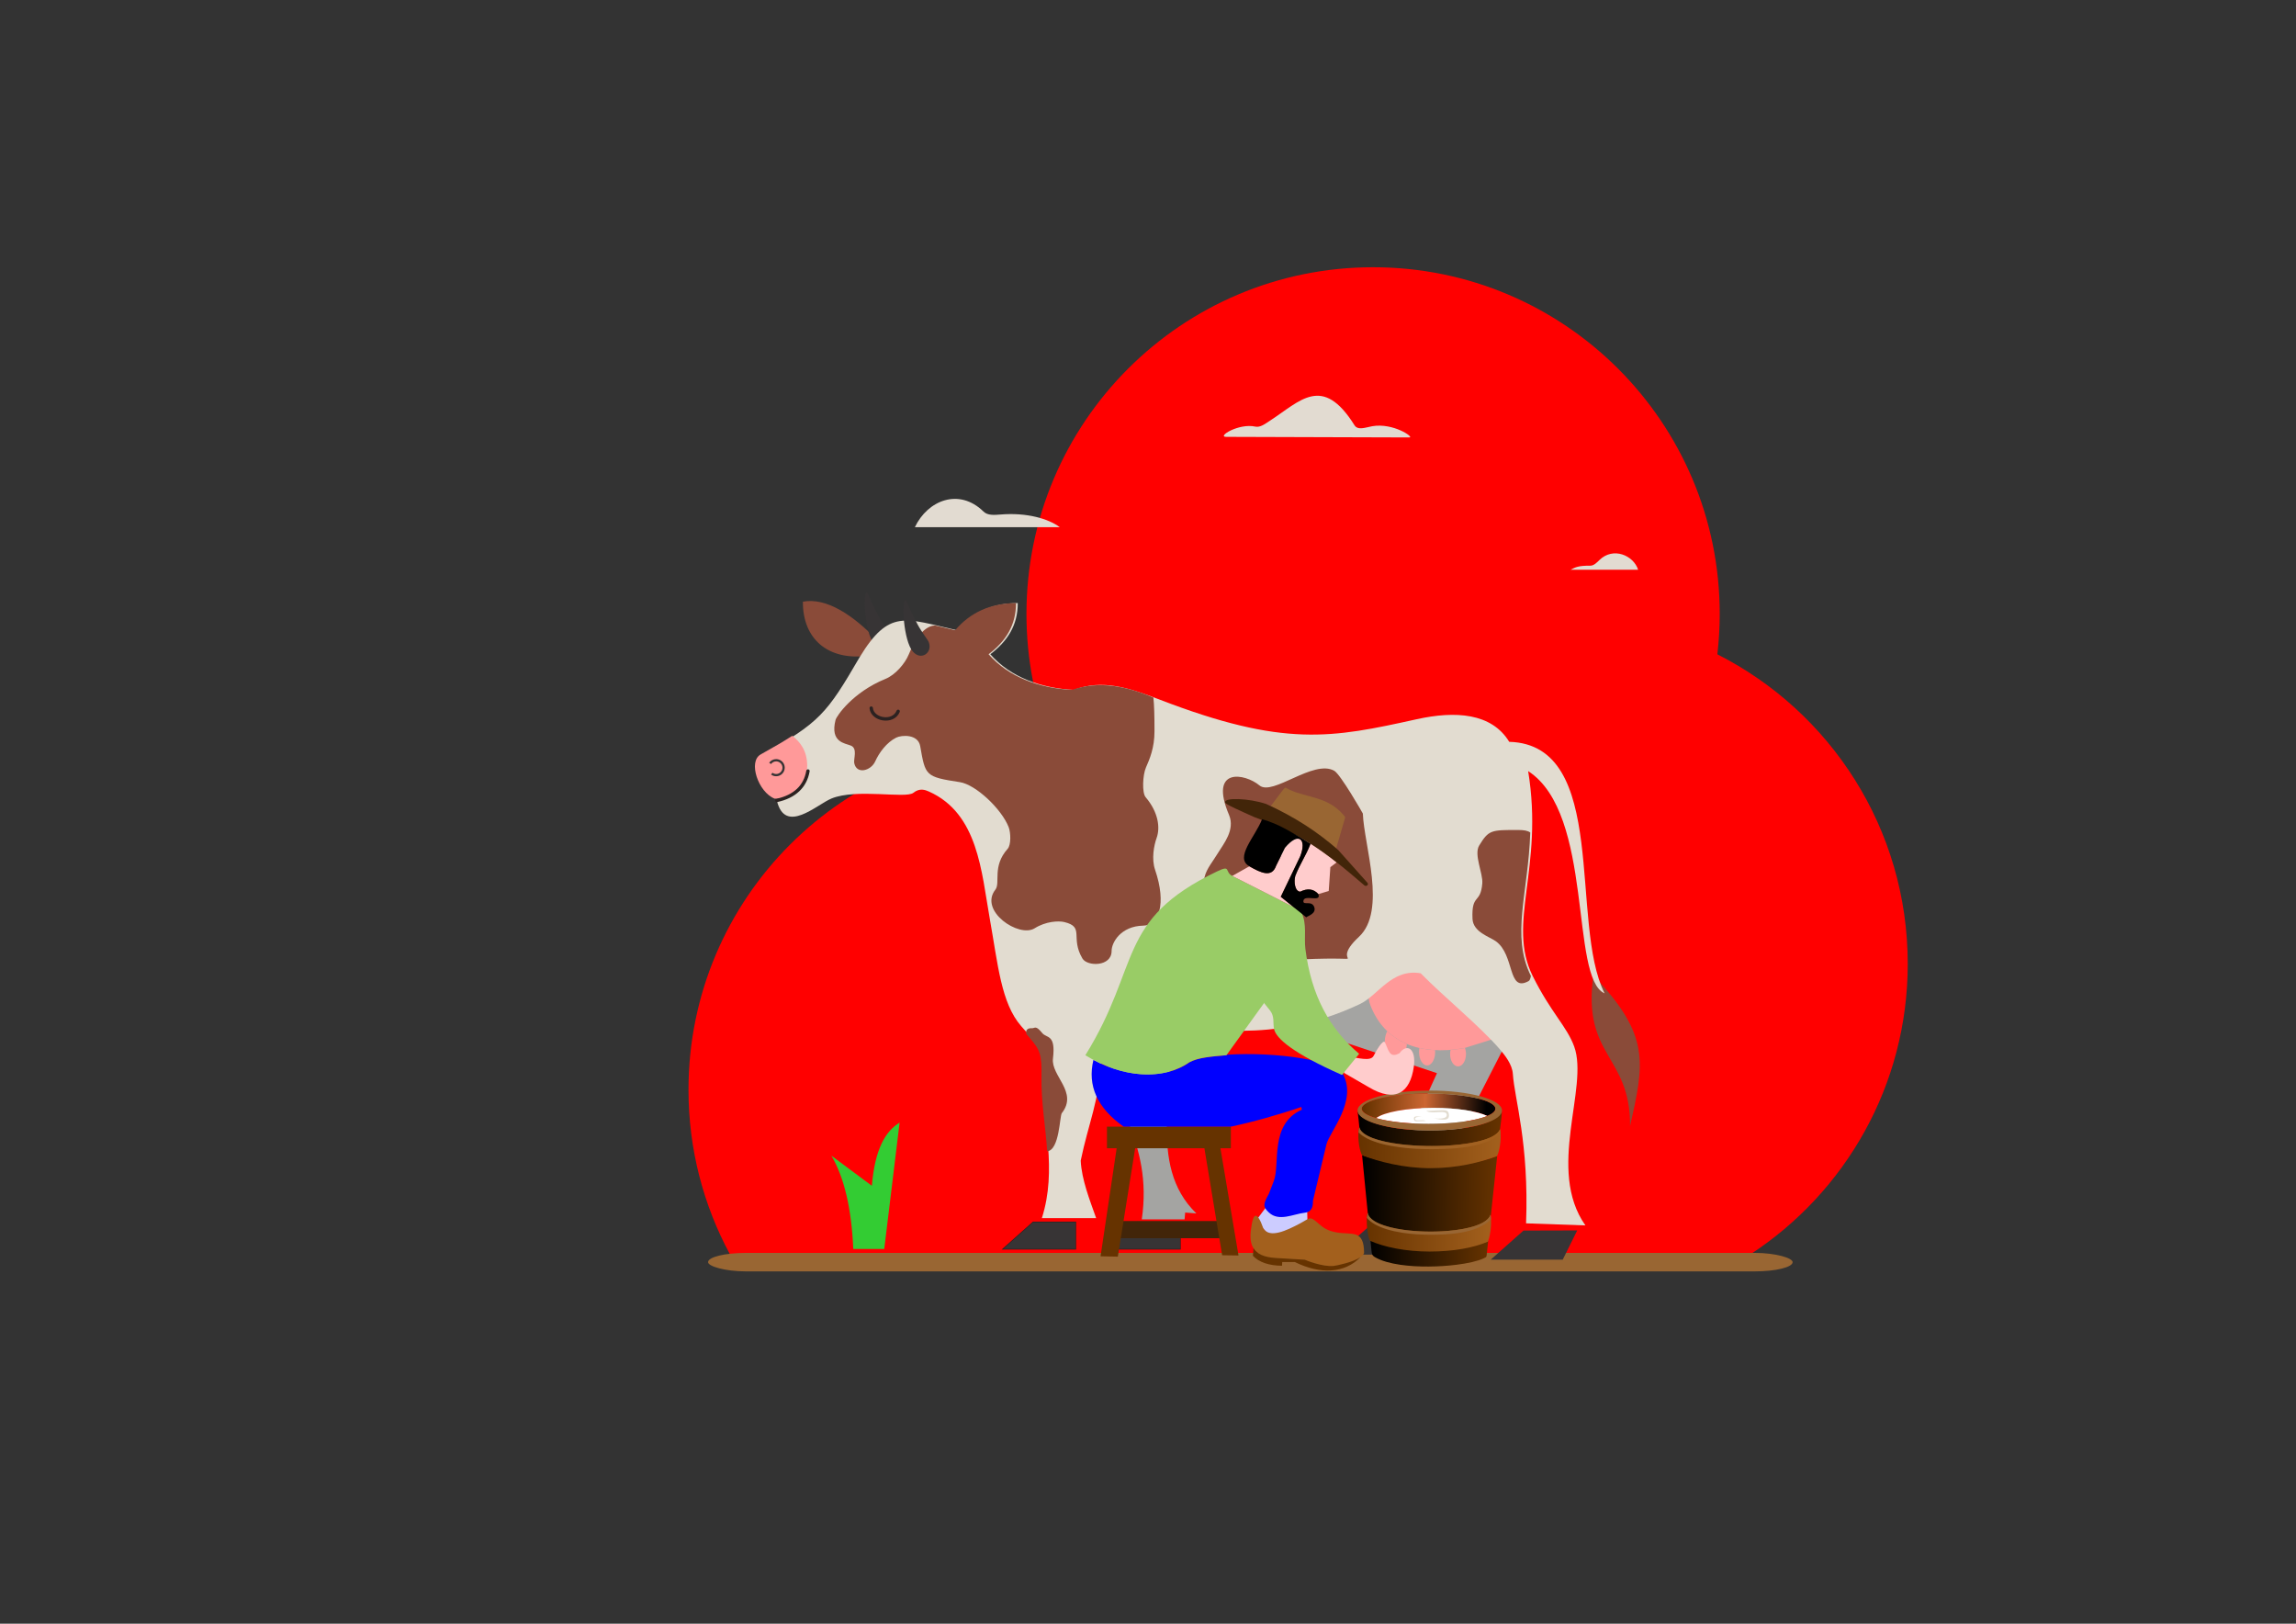 <?xml version="1.0" encoding="UTF-8"?>
<!DOCTYPE svg PUBLIC "-//W3C//DTD SVG 1.1//EN" "http://www.w3.org/Graphics/SVG/1.1/DTD/svg11.dtd">
<!-- Creator: CorelDRAW 2018 (64 Bit) -->
<svg xmlns="http://www.w3.org/2000/svg" xml:space="preserve" width="297mm" height="210mm" version="1.1" style="shape-rendering:geometricPrecision; text-rendering:geometricPrecision; image-rendering:optimizeQuality; fill-rule:evenodd; clip-rule:evenodd"
viewBox="0 0 29700 21000"
 xmlns:xlink="http://www.w3.org/1999/xlink">
 <rect x="0" y="0" width="29700" height="21000" fill="#333333" stroke="none"/>
 <defs>
  <style type="text/css">
   <![CDATA[
    .str4 {stroke:#373435;stroke-width:29.32;stroke-miterlimit:22.926}
    .str1 {stroke:#2C2221;stroke-width:17.32;stroke-miterlimit:22.926}
    .str0 {stroke:#2C2221;stroke-width:17.32;stroke-miterlimit:22.926}
    .str2 {stroke:#2C2221;stroke-width:43.98;stroke-linecap:round;stroke-linejoin:round;stroke-miterlimit:22.926}
    .str3 {stroke:#2C2221;stroke-width:43.98;stroke-linecap:round;stroke-linejoin:round;stroke-miterlimit:22.926}
    .fil7 {fill:none}
    .fil31 {fill:black}
    .fil14 {fill:blue}
    .fil8 {fill:#33CC33}
    .fil5 {fill:#373435}
    .fil11 {fill:#422509}
    .fil21 {fill:#422509}
    .fil13 {fill:#663300}
    .fil2 {fill:#8A4B39}
    .fil25 {fill:#996633}
    .fil1 {fill:#996633}
    .fil28 {fill:#99CC66}
    .fil15 {fill:#99CC66}
    .fil16 {fill:#A3601D}
    .fil3 {fill:#A4A4A2}
    .fil12 {fill:#CCCCFF}
    .fil9 {fill:#E2DBD1}
    .fil6 {fill:#E2DCD0}
    .fil0 {fill:red}
    .fil10 {fill:#FF9999}
    .fil4 {fill:#FF9999}
    .fil19 {fill:#FFCCCC}
    .fil20 {fill:#FFCCCC}
    .fil18 {fill:white}
    .fil23 {fill:url(#id0)}
    .fil30 {fill:url(#id1)}
    .fil22 {fill:url(#id2)}
    .fil29 {fill:url(#id3)}
    .fil24 {fill:url(#id4)}
    .fil27 {fill:url(#id5)}
    .fil26 {fill:url(#id6)}
    .fil17 {fill:url(#id7)}
   ]]>
  </style>
  <linearGradient id="id0" gradientUnits="userSpaceOnUse" x1="17619.04" y1="15572.11" x2="19355.71" y2="15596.85">
   <stop offset="0" style="stop-opacity:1; stop-color:black"/>
   <stop offset="1" style="stop-opacity:1; stop-color:#663300"/>
  </linearGradient>
  <linearGradient id="id1" gradientUnits="userSpaceOnUse" x1="17684.94" y1="15774.67" x2="19273.36" y2="15896.89">
   <stop offset="0" style="stop-opacity:1; stop-color:#996633"/>
   <stop offset="1" style="stop-opacity:1; stop-color:#996633"/>
  </linearGradient>
  <linearGradient id="id2" gradientUnits="userSpaceOnUse" xlink:href="#id0" x1="17728.51" y1="16181.67" x2="19239.17" y2="16249.77">
  </linearGradient>
  <linearGradient id="id3" gradientUnits="userSpaceOnUse" x1="17681.11" y1="15909.03" x2="19276.82" y2="15976.39">
   <stop offset="0" style="stop-opacity:1; stop-color:#663300"/>
   <stop offset="1" style="stop-opacity:1; stop-color:#A3601D"/>
  </linearGradient>
  <linearGradient id="id4" gradientUnits="userSpaceOnUse" xlink:href="#id0" x1="17561.43" y1="14606.98" x2="19414.78" y2="14672.6">
  </linearGradient>
  <linearGradient id="id5" gradientUnits="userSpaceOnUse" x1="17576.61" y1="14667.93" x2="19395.67" y2="14790.15">
   <stop offset="0" style="stop-opacity:1; stop-color:#996633"/>
   <stop offset="1" style="stop-opacity:1; stop-color:#A3601D"/>
  </linearGradient>
  <linearGradient id="id6" gradientUnits="userSpaceOnUse" xlink:href="#id3" x1="17572.09" y1="14818.91" x2="19399.77" y2="14882.68">
  </linearGradient>
  <linearGradient id="id7" gradientUnits="userSpaceOnUse" x1="19227.9" y1="14280.25" x2="17651.5" y2="14214.13">
   <stop offset="0" style="stop-opacity:1; stop-color:black"/>
   <stop offset="0.502" style="stop-opacity:1; stop-color:#CC6633"/>
   <stop offset="1" style="stop-opacity:1; stop-color:#663300"/>
  </linearGradient>
 </defs>
 <g id="Camada_x0020_1">
  <g id="_2201333075840">
   <path class="fil0" d="M22215.09 8462.73c1460.93,739.09 2462.62,2254.14 2462.62,4003.3 0,1572.74 -809.89,2956.12 -2035.18,3756.47l-4897.47 0c-102.86,-67.19 -202.8,-138.47 -299.58,-213.65 -34.19,72.3 -70.28,143.53 -108.15,213.65l-7894.99 0c-342.02,-633.16 -536.27,-1357.87 -536.27,-2128 0,-2476.37 2007.5,-4483.87 4483.87,-4483.87 70.97,0 141.49,1.85 211.66,5.11 -208.74,-517.67 -323.79,-1083.18 -323.79,-1675.61 0,-2476.38 2007.5,-4483.88 4483.88,-4483.88 2476.38,0 4483.88,2007.5 4483.88,4483.88 0,176.81 -10.58,351.13 -30.48,522.6z"/>
   <rect class="fil1" x="9159.16" y="16204.23" width="14029.48" height="239.22" rx="490.16" ry="145.55"/>
   <path class="fil2" d="M20610.86 12616.41c-146.46,1052.03 480.26,1025.58 475.11,1947.59 181.65,-814.58 268.9,-1170.4 -475.11,-1947.59z"/>
   <polygon class="fil3" points="17715.38,15800.54 18402.69,15800.54 18418.16,15772.38 18476.11,15772.38 18471.65,15466.15 19486.98,13482.52 17702.02,11856.18 16875.35,13306.79 18587.88,13879.91 "/>
   <path class="fil2" d="M11195.33 8484.37l162.05 -193.21c-323.62,-340.51 -670.87,-566.2 -971.54,-509.37 -2.83,485.03 326.1,754.67 809.49,702.58z"/>
   <g>
    <path class="fil4" d="M17721.16 12836.85c224.4,-128.13 165.14,-592.91 861.16,-334.89 99.14,193.15 206.36,355.36 318.71,510.01 112.35,154.66 284.89,266.14 404.66,429.26l-367.71 115.41c-580.14,99.62 -1022.9,-74.92 -1210.83,-553.57 -16.63,-42.35 -42.49,-145.38 -5.99,-166.22z"/>
    <path class="fil4" d="M18055.89 13706.63c74.55,0 135.85,-89.49 143.08,-204.13 -95.49,-40.17 -180.77,-95.46 -254.49,-166.19 -19.11,36.91 -31,83.52 -32.26,134.44 1.87,2.41 2.88,6.02 2.88,10.97 0,13.61 -0.25,27.5 -0.37,41.38 12.83,104.57 71.15,183.53 141.16,183.53z"/>
    <path class="fil4" d="M18356.06 13606.83c0,95.67 46.66,173.22 104.23,173.22 57.57,0 104.23,-77.55 104.23,-173.22 0,-8.55 -0.37,-16.96 -1.09,-25.2 -70.73,-3.74 -138.33,-12.88 -202.46,-27.47 -3.19,16.61 -4.91,34.3 -4.91,52.67z"/>
    <path class="fil4" d="M18757.84 13632.75c0,88.05 46,159.43 102.7,159.43 56.71,0 102.71,-71.38 102.71,-159.43 0,-28.79 -4.91,-55.79 -13.52,-79.11l-11.75 3c-59.51,10.22 -117.56,17.56 -174.06,21.97 -3.93,16.91 -6.08,35.14 -6.08,54.14z"/>
   </g>
   <path class="fil5" d="M11306.89 8327.55c106.56,125.26 262,16.59 204.85,-125.01 -10.95,-27.13 -85.27,-117.8 -143.84,-226.21 -79.54,-147.23 -147.83,-317.55 -154,-316 -55.97,14.13 -27.63,525.42 92.99,667.22z"/>
   <path class="fil3" d="M14769.59 15770.09l553.66 0 7.63 -87.82 145.1 11.45c-655.5,-632.57 -243,-1635.37 -371.56,-2458.87l-823.61 263.29c56.02,742.04 638.95,1247.34 488.78,2271.95z"/>
   <path class="fil6" d="M10043.55 10329.3c-193.48,-69.02 -353.92,-475.67 -181.13,-571.74 738.6,-410.69 832.78,-528.29 1256,-1255.35 383.77,-631.73 589.92,-503.63 1260.06,-351.28 192.61,-226.45 451.42,-348.83 786.58,-351.28 1.84,285.35 -132.39,493.68 -354.56,661.93 263.41,300.23 663.9,440.47 1080.06,460.64 369.02,-141.25 719.22,-24.77 1101.29,122.69 1621.57,625.84 2236.36,499.41 3335.5,256.8 496.93,-109.69 967.09,-81.72 1195.28,292.55 1299.15,36.15 774.3,2339.09 1233.41,3253.18 -451.75,-198.14 -132.47,-2320.22 -988.66,-2874.52 205.72,1259.19 -281.35,1966.73 59.25,2651.03 237.4,476.97 440.86,649.59 536.11,910.76 193.72,531.12 -364.32,1590.17 145.1,2313.92l-767.48 -26.74c39.39,-1037.29 -149.57,-1609.16 -170.98,-1932.51 -8.03,-121.33 -98.89,-238.09 -173.8,-324.63 -255.73,-295.47 -706.87,-661.41 -1018.38,-977 -379.15,-63.41 -545.61,285.07 -790.19,400.1 -1183.44,556.6 -2046.74,245.88 -2338.96,342.58 -352.62,116.69 -647.21,353.19 -1004.23,381.83 -22.27,518.67 -165.74,818.34 -264.38,1298.81 12.17,246.49 116.41,507.33 199.87,743.64l-702.58 0c202.46,-632.84 7.36,-1225.03 18.49,-1834.04 6.53,-356.84 -34.02,-358.96 -287.21,-651.1 -258.86,-298.7 -298.45,-791.52 -405.62,-1392.02 -107.16,-600.51 -148.58,-1355.27 -785.96,-1640.33 -50.1,-22.41 -120.55,-48.39 -201.43,16.31 -98.51,78.78 -735.34,-59.08 -1059.24,73.76 -190.99,78.34 -600.27,472.21 -706.76,26.85 -0.87,-18.21 37.67,-18.72 35.85,-27.37 -0.63,-2.94 -40.69,5.55 -41.3,2.53z"/>
   <path class="fil2" d="M12097.6 8089.91c77.94,18.48 163.33,39.5 257.97,61.02 192.61,-226.45 451.42,-348.83 786.58,-351.28 1.84,285.35 -132.39,493.68 -354.56,661.93 263.41,300.23 663.9,440.47 1080.05,460.64 350.73,-120.36 701.44,-47.83 1052.16,99.62 10.4,98.95 14.13,235.49 14.13,435.87 0,216.34 -63.47,361.1 -110.68,469.18 -42.23,96.71 -52.43,326.35 -3.85,383.62 164.47,193.92 190.12,393.07 142.36,526.21 -34.27,95.55 -68.78,270.04 -20.07,413.11 151.47,444.93 47,718.01 -151.64,721.79 -295.71,5.63 -411.1,221.61 -410.86,327.17 0.46,206.48 -315.37,202.58 -376.97,98.52 -161.52,-272.86 32.51,-407.33 -234.29,-471.86 -76.44,-18.49 -240.39,-9.6 -384.24,80.42 -203.17,127.14 -724.48,-224.36 -507.74,-500.09 67.98,-86.49 -44.93,-300.79 158.81,-527.97 45.55,-50.78 39.92,-209.8 13.38,-278.73 -90.44,-234.88 -425.58,-551.7 -631.81,-583.3 -448.52,-68.72 -445.74,-82.36 -512.96,-465.72 -27.67,-157.87 -240.44,-145.59 -311.85,-109.35 -123.71,62.77 -218.89,193.04 -270.23,306.67 -54.35,120.31 -239.39,173.27 -271.08,22.97 -11.38,-53.99 45.38,-188.88 -41.37,-226.23 -75.53,-32.51 -274.43,-39.58 -200.65,-332.48 12.79,-50.78 221.99,-358.97 646.8,-531.74 125.51,-51.05 251.38,-196.02 301.08,-317.53 160.31,-392 327.42,-369.95 341.53,-372.46z"/>
   <path class="fil2" d="M19794.72 10767.4c-26.09,791.12 -251.98,1329.95 8.17,1854.81 -5.76,34.76 -15.01,58.51 -29.81,66.67 -274.79,151.52 -175.33,-337.01 -423.84,-515.47 -81.38,-58.44 -294.36,-118.63 -301.65,-290.21 -14.1,-331.85 103.76,-184.7 126.67,-457.55 10.96,-130.58 -112.23,-372.1 -40.05,-490.59 123.5,-202.76 155.6,-200.48 502.49,-200.48 76.22,0 125.93,8.57 158.02,32.82z"/>
   <path class="fil2" d="M13546 14889.95c-20.59,-319.97 -79.83,-633.73 -73.69,-969.28 5.14,-280.6 -18.87,-341.89 -152.45,-497.3 -0.36,-0.6 -0.73,-1.04 -1.11,-1.29l-0.01 -0.01c-11.94,-13.88 -24.73,-28.49 -38.48,-44.09 -18.25,-40.91 0.94,-84.18 64.94,-79.35 43.89,3.3 48.79,-45.9 137.47,63 55.97,68.74 176.35,10.26 138.12,328.38 -27.14,225.75 328.67,433.54 114.55,706.4 -28.61,36.44 -28.84,478.98 -189.34,493.54z"/>
   <path class="fil2" d="M16291.57 10157.91c-188.33,-156.58 -657.71,-240.64 -393.4,381.94 82.58,194.49 -75.87,380.25 -140.86,489.01 -131.26,219.63 -334.04,374.76 -6.25,724.73 79.21,84.56 158.64,256.88 186.4,358.93 37.64,138.34 51.77,315.98 394.23,332.62 121.01,5.88 292.49,-27.28 503.4,-36.91 1040.92,-47.57 310.12,109.82 743.16,-291.62 364.25,-337.66 64.68,-1188.24 51.05,-1594.54 -0.08,-2.68 -289.44,-508.59 -370.48,-553.78 -270.37,-150.78 -795.97,332.03 -967.25,189.62zm244.28 396.47c143.78,0 260.33,116.56 260.33,260.34 0,143.78 -116.55,260.34 -260.33,260.34 -143.79,0 -260.34,-116.56 -260.34,-260.34 0,-143.78 116.55,-260.34 260.34,-260.34z"/>
   <g>
    <polygon class="fil7 str0" points="12979.73,16151.73 13911.41,16151.73 13911.41,15808.07 13365.38,15808.07 "/>
    <polygon id="1" class="fil5" points="12979.73,16151.73 13911.41,16151.73 13911.41,15808.07 13365.38,15808.07 "/>
   </g>
   <polygon class="fil5" points="17297.76,16226.15 18229.44,16226.15 18416.54,15848.12 17721.6,15850.04 "/>
   <polygon class="fil5" points="19283.23,16291.55 20214.91,16291.55 20402.01,15913.52 19707.07,15915.44 "/>
   <g>
    <polygon class="fil7 str1" points="14332.97,16151.73 15264.64,16151.73 15264.64,15808.07 14718.62,15808.07 "/>
    <polygon id="1" class="fil5" points="14332.97,16151.73 15264.64,16151.73 15264.64,15808.07 14718.62,15808.07 "/>
   </g>
   <path class="fil8" d="M10754.82 14946.8l523.12 389.47c39.86,-477.54 176.48,-706.25 358.93,-817.13 -66.18,544.75 -132.37,1089.51 -198.55,1634.26 -134.92,0 -266.02,0 -400.94,0 -22.24,-525.52 -117.74,-925.48 -282.56,-1206.6z"/>
   <path class="fil9" d="M11834.26 6818.39l1874.81 0c-146.37,-109.47 -428.44,-192.4 -767.81,-163.85 -80.47,6.76 -166.57,12.95 -218.02,-37.47 -316.79,-310.44 -722.63,-147.62 -888.98,201.32z"/>
   <path class="fil9" d="M15860.33 5650.12l2371.21 7.54c66.82,0.2 -208.18,-192.33 -481.11,-145.1 -82.34,14.25 -185.18,57.95 -229.44,-12.66 -414.8,-661.8 -701.01,-313.63 -1090.39,-60.77 -64.11,41.63 -127.59,92.67 -192.91,78.35 -214.74,-47.05 -499.17,132.25 -377.36,132.64z"/>
   <path class="fil9" d="M21190 7368.43l-873.31 0c63.39,-33.05 102.05,-53.36 256.12,-52.25 45.47,0.32 87.2,-44.26 116.19,-72.66 178.51,-174.94 441.61,-60.29 501,124.91z"/>
   <path class="fil5" d="M11807.62 8426.09c106.56,125.26 262,16.59 204.85,-125.01 -10.95,-27.13 -85.27,-117.79 -143.84,-226.2 -79.54,-147.23 -147.83,-317.55 -154,-316 -55.97,14.13 -27.63,525.42 92.99,667.21z"/>
   <path class="fil10" d="M10248.25 9516.56c-111.41,72.43 -244.05,149.44 -408.74,241 -165.5,92.03 -31.67,487.85 181.13,571.74 236.03,-1.45 421.07,-225.19 421.07,-420.79 0,-195.59 -87.68,-310.99 -193.46,-391.95z"/>
   <g>
    <path class="fil7 str2" d="M10047.96 10352.25c232.79,-50.21 368.78,-181.35 403.51,-380.35"/>
   </g>
   <g>
    <path class="fil7 str3" d="M11269.82 9158.3c13.61,151.78 282.92,201 348.2,41.71"/>
   </g>
   <g>
    <path class="fil7 str4" d="M9961.56 9873.26c18.03,-25.55 47.35,-40.74 78.61,-40.74 53.14,0 96.22,43.08 96.22,96.22 0,53.14 -43.08,96.22 -96.22,96.22 -20.53,0 -40.54,-6.57 -57.07,-18.77"/>
   </g>
   <rect class="fil11" x="14484.52" y="15791.93" width="1317.41" height="222.43"/>
   <polygon class="fil12" points="16392.01,15593.1 16247.99,15785.59 16464.73,16030.84 16818.33,15956.69 16913.85,15834.07 16908.16,15621.62 "/>
   <rect class="fil13" x="14319.14" y="14571.45" width="1602.58" height="279.44"/>
   <path class="fil14" d="M16840.2 14352.22c-420.39,184.88 -278.35,703.15 -362.9,922.51l-62.99 163.42c-76.65,139 -79.5,169.3 0.72,244.55 128.54,120.59 316.55,18.59 460.81,2.05 108.24,-12.4 107.1,-99.99 108.36,-156.93l174.59 -729.3c37.15,-155.12 400.67,-555.92 214.19,-904.15 -94.01,-175.56 -854.16,-294.94 -1503.84,-252.95l-4.46 6.19c-188.63,16.09 -366.47,29.53 -479.05,91.24 -305.57,215.48 -783.46,214.36 -1241.55,-30.87 -79.9,332.47 47.36,620.94 391.32,863.47l1386.32 0c281.2,-59.09 630.82,-157.73 912.03,-254.86l6.45 35.63z"/>
   <polygon class="fil13" points="14444.61,14850.89 14236.46,16248.16 14459.89,16252.75 14686.59,14834.08 "/>
   <polygon class="fil13" points="15579.53,14850.89 15809.07,16234.64 16020.72,16237.54 15781.2,14817.42 "/>
   <path class="fil15" d="M15740.83 11271.48c-1306.62,628.57 -977.83,1213.07 -1701.12,2376.13 488.55,304.17 1017.06,323.15 1345.92,91.24 112.58,-61.71 290.42,-75.15 479.05,-91.24l501.88 -695.77c-261.31,-227.95 -428.49,-983.45 368.12,-1219.95l-794.77 -403.37c-103.37,-54.06 -10.17,-147.92 -199.08,-57.04z"/>
   <path class="fil16" d="M16182.4 15898.97c-29.04,205.55 28.02,353.36 316.52,370.69l379.25 22.82c0,0 228.15,96.94 376.41,79.84 45.67,-5.28 364.68,-71.2 390.66,-166.82 -1.22,-307.77 -153.69,-232.67 -350.74,-265.19 -126.41,-20.87 -182.95,-67.01 -236.86,-114.07 -119.69,-104.55 -104,-75.37 -243.71,-1.66 -171.16,90.29 -389.5,195.69 -471.84,62.98 -80.29,-226.1 -132.67,-214.9 -159.69,11.41z"/>
   <path class="fil13" d="M16498.92 16269.66c-151.85,-9.12 -239.57,-54.38 -284.38,-125.19l-7.38 97.67c82.79,85.48 209.98,126.54 376.41,128.33l2.85 -48.47 163.51 0.5c329.75,162.2 641.67,148.43 848,-62.7 -96.91,65.58 -306.96,108.31 -343.35,112.52 -148.26,17.1 -376.41,-79.84 -376.41,-79.84l-379.25 -22.82z"/>
   <ellipse class="fil7" cx="18494.93" cy="14362.65" rx="934.32" ry="258.17"/>
   <ellipse class="fil7" cx="18479.18" cy="14339.39" rx="864.48" ry="195.95"/>
   <path class="fil17" d="M18543.61 14328.67c302.77,0 565.36,42.35 695.31,104.29 66.78,-27.8 104.74,-59.68 104.74,-93.57 0,-108.24 -387.02,-195.96 -864.47,-195.96 -477.47,0 -864.49,87.72 -864.49,195.96 0,45.87 69.54,88.07 186.03,121.45 102.81,-76.77 396.54,-132.17 742.88,-132.17z"/>
   <path class="fil18" d="M19238.92 14432.96c-129.95,-61.94 -392.54,-104.29 -695.31,-104.29 -346.34,0 -640.07,55.4 -742.88,132.17 158.33,45.39 403.38,74.5 678.46,74.5 327.94,0 613.22,-41.39 759.73,-102.38z"/>
   <path class="fil1" d="M17288.09 10974.16l-3.26 -3.64 106.48 -366.21c12.26,-42.16 14.24,-33.36 -15.57,-67.87 -202.77,-234.83 -469.4,-218.31 -691.84,-321.08 -61.56,-28.42 -48.44,-46.37 -89.7,2.88l-156.27 207.41c132.76,48.97 717.47,431.73 850.16,548.51z"/>
   <path class="fil19" d="M16818.37 11076.38c87.68,-219.13 -14.82,-328.32 -196.76,-111.22 -38.02,76.99 -76.04,153.99 -114.06,230.98 -56.03,161.04 -198.22,92.27 -346.17,8.17l-221.47 124.21 790.34 401.13c-54.27,-43.82 -108.53,-87.62 -162.82,-131.44 83.65,-173.93 167.29,-347.89 250.94,-521.83z"/>
   <path class="fil20" d="M16952.39 10913.84c-64.63,163.49 -132.13,249.98 -196.76,413.47 -21.43,73.82 -7.05,199.91 62.74,205.31 93.3,-46.23 172.54,-38.68 235.44,31.04l134.08 -39.94 21.05 -308.56 81.87 -61.85c0,0 -561.66,-448.69 -812.92,-510.77l-129.78 0c224.77,65.31 363.29,123.09 604.28,271.3z"/>
   <path class="fil21" d="M16223.87 10567.5c600.05,223.48 879.88,411.8 1429.2,886.73 22.39,13.5 58.86,-12.93 33.84,-38.73l-376.01 -421.25c-272.62,-239.92 -560.68,-426.56 -932.11,-596.07 -217.57,-73.63 -551.38,-88.2 -531.08,-17.83 6.95,24.14 206.65,110.52 376.16,187.15z"/>
   <path class="fil22" d="M19250.22 16051.17c-186.99,75.52 -455.24,123.18 -753.03,123.18 -94.16,0 -188.3,-6.27 -279.01,-17.35 -188.82,-23.09 -362.76,-67.06 -490.93,-118.84l11.54 117.2c6.96,68.79 7,81.72 55.01,108.5 80.45,44.86 191.95,75.19 317.85,93.69 2.25,0.33 4.51,0.66 6.78,0.99 227.77,32.58 501.33,26.97 723.2,-0.99 146.49,-18.45 270.45,-46.63 343.85,-79.98 47.07,-21.35 43,-18.19 47.69,-65.6l17.05 -160.8z"/>
   <path class="fil23" d="M19285.93 15714.43l80.9 -762.99c-185.56,68.84 -445.98,115.69 -739.22,126.28 -41.67,1.51 -84,2.28 -126.87,2.28 -168.84,0 -337.64,-15.77 -490.95,-41.53 -149.78,-25.16 -284.78,-59.86 -390.62,-98.71l74.29 754.93c116.41,641.25 1308.13,656.68 1592.47,19.74z"/>
   <path class="fil24" d="M18136.49 14869.51c122.03,16.4 310.1,27.99 420.67,27.99 110.58,0 280.94,-25.52 367.49,-34.05 242.48,-23.91 413.07,-76.46 477.7,-247.09 7.35,-73.13 22.18,-151.23 25.28,-238.33 -78.3,113.12 -243.15,182.68 -554.9,220.81 -115.52,14.13 -243.33,21.97 -377.78,21.97 -101.12,0 -198.48,-4.44 -289.69,-12.65 -347.08,-31.24 -622.69,-126 -644.66,-245.51 8.82,70.36 18.34,160.31 24.61,231.83 57.45,174.71 330,245.28 551.28,275.03z"/>
   <path class="fil25" d="M19343.66 14339.39c0,108.24 -387.02,195.95 -864.47,195.95 -477.47,0 -864.49,-87.71 -864.49,-195.95 0,-108.22 387.04,-195.96 864.49,-195.96 477.45,0 864.47,87.74 864.47,195.96zm-848.71 281.42c497.29,0 903.89,-107.36 932.67,-242.77l1.63 -15.38c0,-142.59 -418.31,-258.18 -934.3,-258.18 -516.02,0 -934.34,115.59 -934.34,258.18 0,8.31 1.41,16.53 4.2,24.64 44.89,131.02 444.19,233.51 930.14,233.51z"/>
   <path class="fil19" d="M17382.79 13874.06l320.44 185.27c349.71,209.91 537.31,68.43 584.62,-258.61 35.2,-243.29 -91.18,-310.37 -183.65,-179.83 -132.52,74.8 -142.78,-44.88 -189.1,-139.17 -23.26,-47.34 -114.04,109.28 -146.53,173.79 -40.35,80.09 -218.69,17.81 -293.82,17.79l-91.96 200.76z"/>
   <path class="fil26" d="M17583.18 14573.51c-25.19,105.19 -8.5,277.89 33.61,366.35 212.35,83.63 538.02,168.77 886.81,168.77 348.8,0 649.49,-76.53 861.58,-156.82 42.74,-90.93 58.75,-255.07 38.49,-347.88 -107.74,303.79 -1772.62,287.16 -1820.49,-30.42z"/>
   <path class="fil27" d="M18118.59 14798.96c-279.74,-34.04 -502.27,-105.54 -532.87,-213.69 -0.43,0.15 -0.85,0.32 -1.28,0.47 -1.43,0.55 -2.86,1.09 -4.27,1.64 -3.49,17.87 -5.91,37.33 -7.33,57.75 29.96,30.93 69.78,58.18 117.46,81.98 105.68,52.77 249.96,88.61 410.9,110.13 130.54,17.45 272.06,25.49 412.86,25.49 78.6,0 154.24,-1.65 226.45,-5.57 250.18,-13.59 459.15,-54.45 607.75,-148.48 22.4,-14.17 43.43,-29.56 63.02,-46.24 -1.32,-21.37 -3.84,-41.18 -7.62,-58.51 -41.7,117.59 -316.73,187.18 -640.97,209.88 -210.76,14.76 -442.31,9.7 -644.1,-14.85z"/>
   <path class="fil28" d="M16710.76 11719.75c-796.23,236.62 -619.31,1012.96 -358.03,1240.87l-5.17 7.17 79.87 99.84c63.44,79.33 35.64,161.6 53.44,242.4 26.5,120.26 241.98,311.53 878.28,593.12l222.41 -273.75c-381.28,-321.73 -620.19,-750.62 -695.96,-1359.33 -18.3,-147 23.21,-318.98 -51.08,-471.33 -37.98,-19.33 -85.75,-59.66 -123.76,-78.99z"/>
   <g>
    <path class="fil29" d="M17690.67 15680.26c-22,105.18 -7.42,277.88 29.35,366.34 185.43,83.63 467.31,140.14 771.87,140.14 304.57,0 569.64,-47.9 754.83,-128.19 37.33,-90.92 51.3,-255.07 33.61,-347.88 -94.08,303.79 -1547.86,287.17 -1589.66,-30.41z"/>
    <path class="fil30" d="M18158.19 15905.7c-244.26,-34.03 -438.58,-105.54 -465.3,-213.69 -0.37,0.16 -0.74,0.32 -1.11,0.48 -1.26,0.54 -2.51,1.09 -3.73,1.63 -3.06,17.88 -5.17,37.33 -6.41,57.75 26.17,30.93 60.94,58.18 102.57,81.98 92.28,52.77 218.26,88.61 358.8,110.14 113.99,17.44 237.57,25.48 360.51,25.48 68.64,0 134.69,-1.65 197.74,-5.57 218.46,-13.58 400.94,-54.45 530.69,-148.47 19.56,-14.18 37.93,-29.57 55.03,-46.24 -1.15,-21.37 -3.35,-41.18 -6.65,-58.52 -36.42,117.6 -276.57,187.18 -559.7,209.88 -184.04,14.76 -386.23,9.7 -562.44,-14.85z"/>
   </g>
   <path class="fil31" d="M16161.38 11204.31c147.95,84.1 290.14,152.87 346.17,-8.17 38.02,-76.99 76.04,-153.99 114.06,-230.98 181.94,-217.1 284.44,-107.91 196.76,111.22 -83.65,173.94 -167.29,347.9 -250.94,521.83 109.74,88.59 219.47,177.15 329.21,265.73 19.81,-17.91 133.67,-47.09 103.98,-131.9 -31.18,-89.04 -139.87,-21.95 -140.82,-73.44 -1.89,-103.29 237.69,22.76 194.01,-94.94 -62.9,-69.72 -142.14,-77.27 -235.44,-31.04 -69.79,-5.4 -84.17,-131.49 -62.74,-205.31 64.63,-163.49 132.13,-249.98 196.76,-413.47 -243.14,-149.54 -398.61,-252.69 -626.53,-318.6 -90.87,228.9 -361,498.95 -164.48,609.07z"/>
   <path class="fil6" d="M18448.74 14366.52c73.86,53.56 276.89,-27.7 265.8,59.42 -7.09,55.74 -138.66,39.12 -180.66,39.12 55.68,0 209.06,53.31 209.06,-34.37 0,-96.45 -69.14,-68.74 -171.83,-68.74 -17.13,0 -118.13,7.64 -122.37,4.57z"/>
   <path class="fil6" d="M18443.01 14498.3c-38.54,-27.95 -144.48,14.45 -138.69,-31.01 3.7,-29.09 72.35,-20.41 94.27,-20.41 -29.06,0 -109.09,-27.82 -109.09,17.93 0,50.33 36.08,35.87 89.66,35.87 8.94,0 61.64,-3.99 63.85,-2.38z"/>
  </g>
 </g>
</svg>
